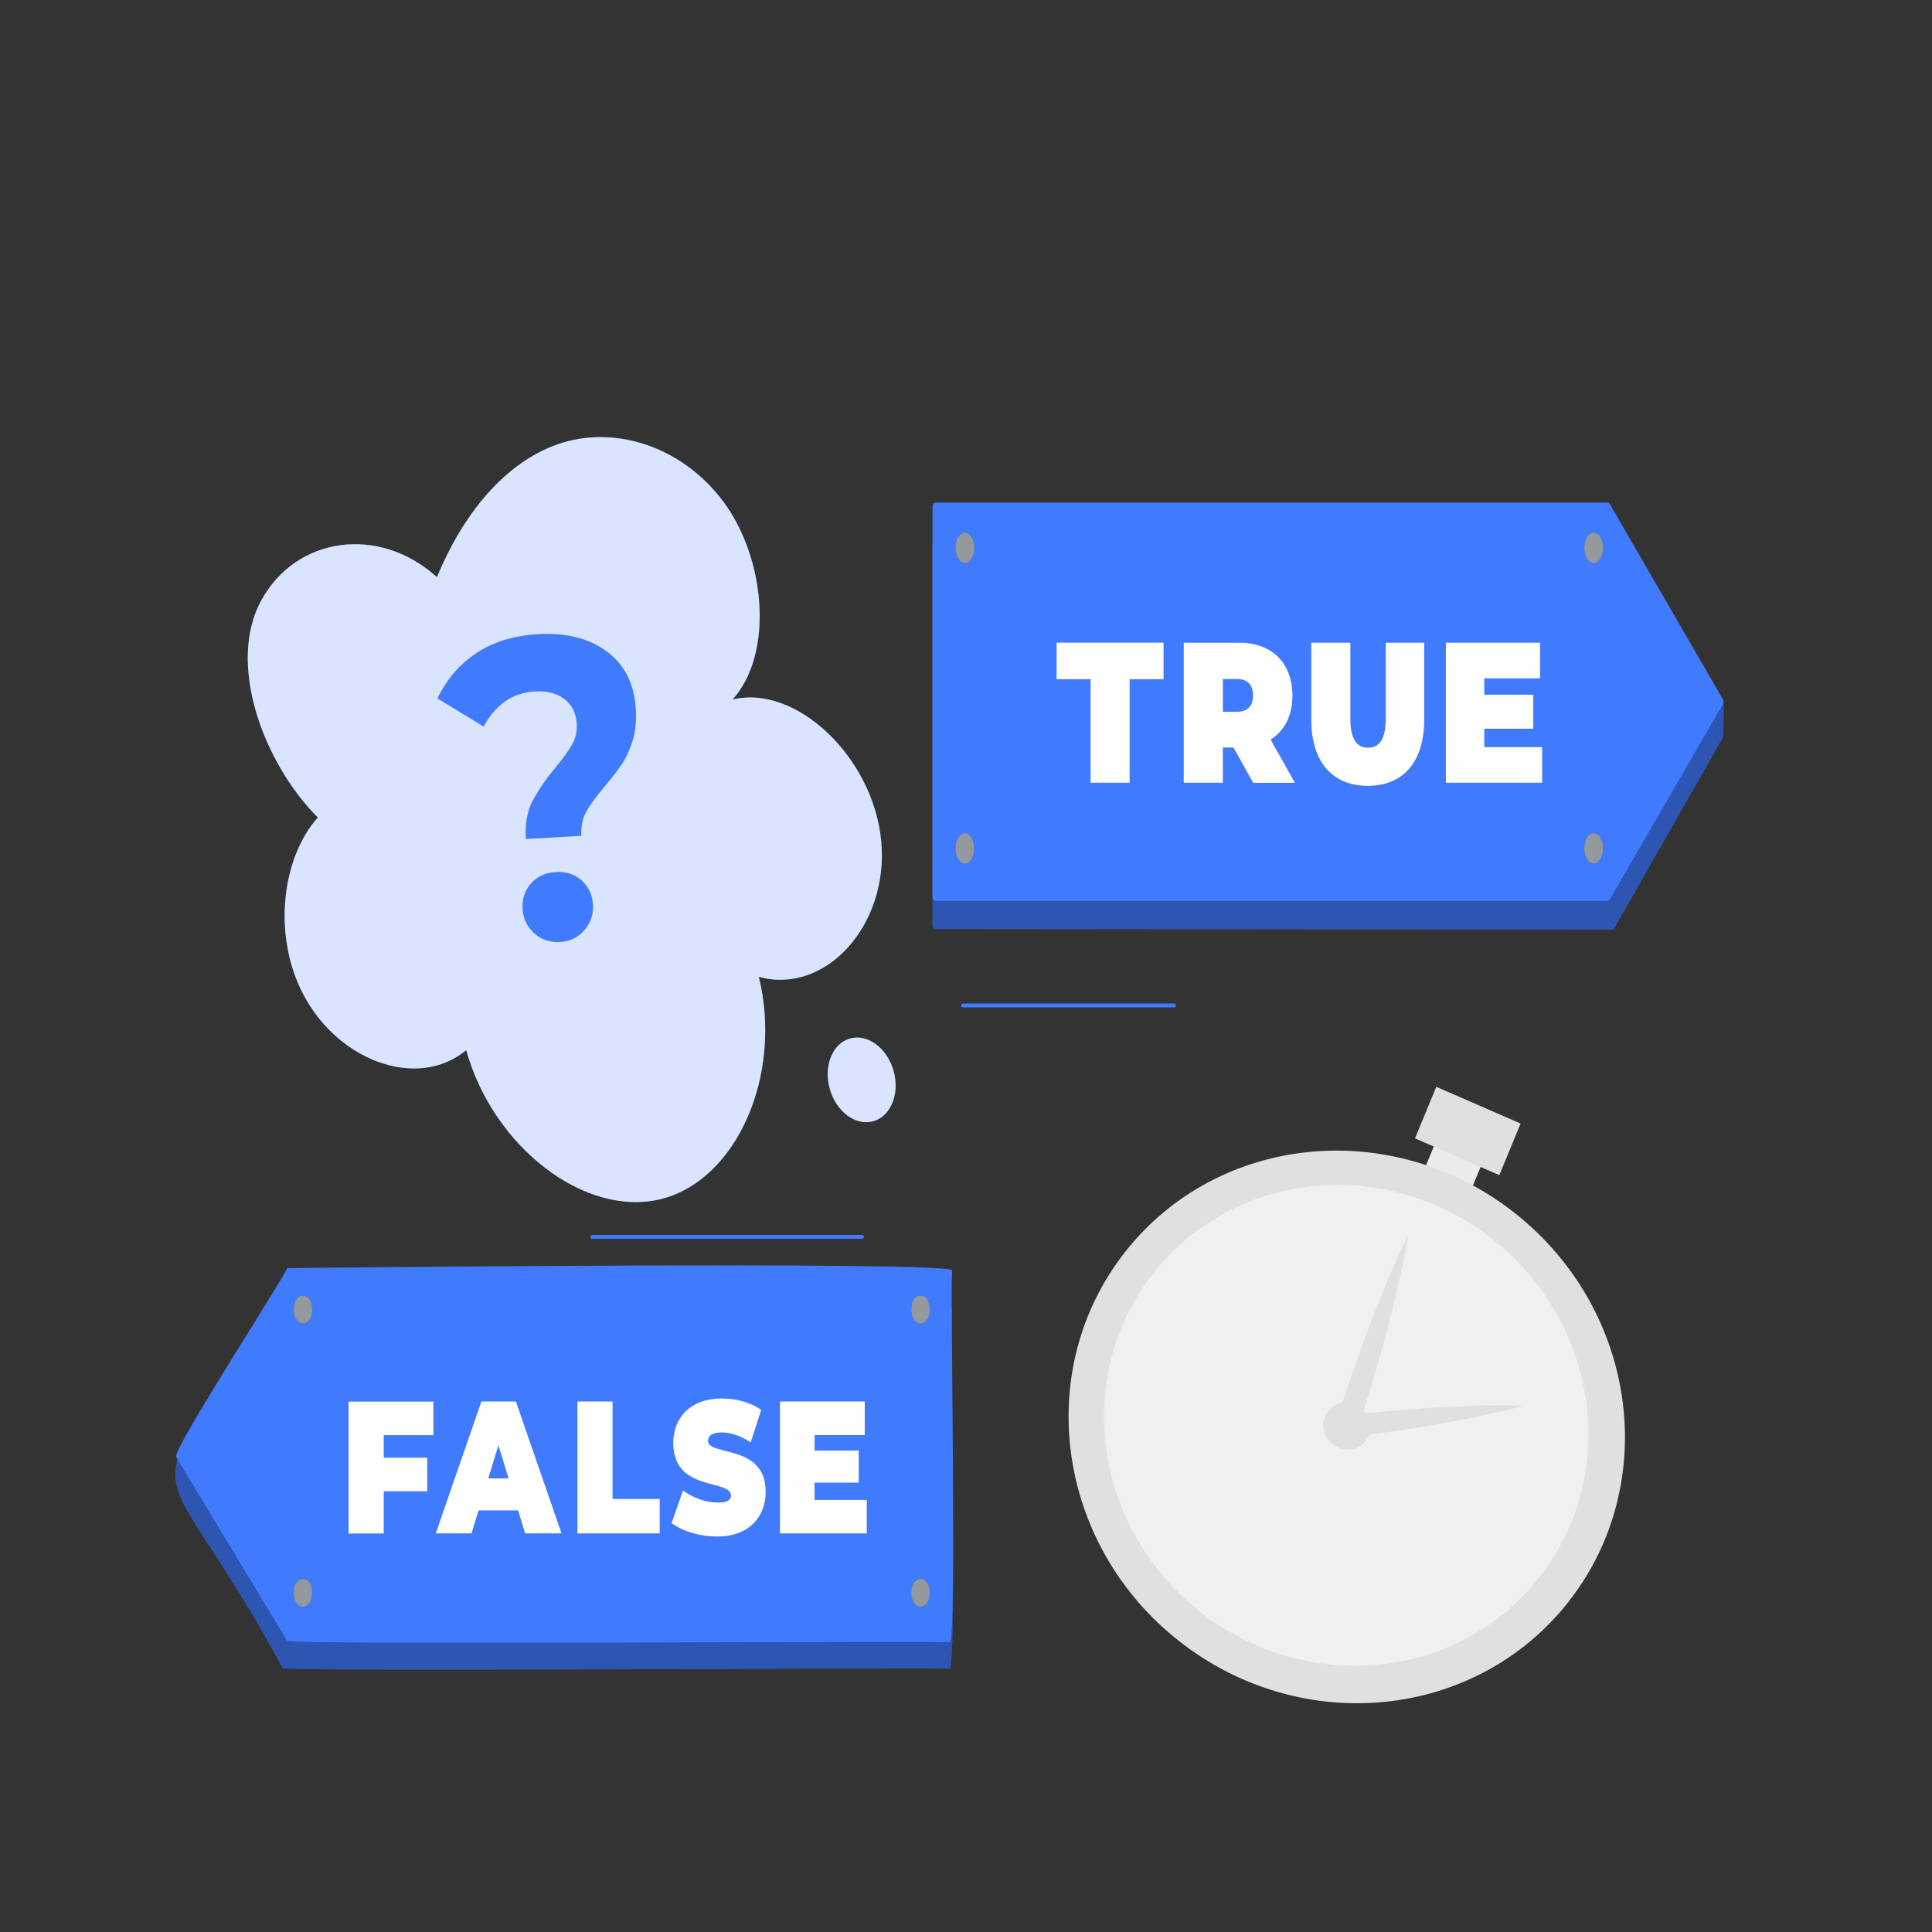 <?xml version="1.0"?>
<svg width="500" height="500" xmlns="http://www.w3.org/2000/svg" xmlns:svg="http://www.w3.org/2000/svg" enable-background="new 0 0 500 500" version="1.1" xml:space="preserve">
 <rect width="100%" height="100%" fill="#333333" stroke="none"/>
 <g class="layer">
  <title>Layer 1</title>
  <g id="svg_1">
   <g display="none" id="Background_simple">
    <g display="inline" id="svg_228">
     <path d="m184.11,88.66c-19.29,2.55 -37.87,7.98 -54.37,16.49c-19.43,10.04 -39.29,25.67 -33.42,46.11c10.83,37.75 62.77,38.44 52.4,63.82c-11.75,28.75 -3.87,62.47 48.85,71.85c100.12,17.81 221.16,-86.4 187.16,-143.67c-21.16,-35.65 -98.24,-68.12 -200.62,-54.59z" fill="#407BFF" id="svg_229"/>
     <path d="m184.11,88.66c-19.29,2.55 -37.87,7.98 -54.37,16.49c-19.43,10.04 -39.29,25.67 -33.42,46.11c10.83,37.75 62.77,38.44 52.4,63.82c-11.75,28.75 -3.87,62.47 48.85,71.85c100.12,17.81 221.16,-86.4 187.16,-143.67c-21.16,-35.65 -98.24,-68.12 -200.62,-54.59z" fill="#FFFFFF" id="svg_230" opacity="0.9"/>
    </g>
   </g>
   <g id="Speech_Bubble" transform="matrix(0.893 -0.053 0.053 0.894 43.636 61.231)">
    <g id="svg_309">
     <g id="svg_310" transform="rotate(-12.278 105.151 178.939)">
      <path d="m161.31,154.65c15.04,-9.35 20.4,-36.42 12.99,-55.77c-7.45,-19.32 -25.01,-30.01 -41.65,-28.96c-16.64,1.08 -32.17,12.41 -44.04,27.54c-11.9,-18.96 -35.91,-22.41 -50.74,-7.27c-14.56,14.85 -12.13,45.34 -1.19,64.84c-12.81,8.13 -21.33,27.96 -18.2,46.29c3.85,22.59 24.49,37.56 41.36,30.01c-0.03,29.26 20.13,56.01 42.69,56.66c22.53,0.62 43.58,-24.97 44.53,-54.19c17.2,10.35 40.38,-4.29 44.7,-28.23c4.32,-23.93 -11.46,-50.36 -30.42,-50.96l-0.03,0.03l0.01,0l-0.01,0.01z" fill="#407BFF" id="svg_311"/>
     </g>
     <path d="m195.3,255.12c0,6.84 -4.29,12.41 -9.6,12.41c-5.28,0 -9.57,-5.53 -9.57,-12.41c0,-6.84 4.29,-12.41 9.57,-12.41c5.3,0 9.6,5.57 9.6,12.41z" fill="#407BFF" id="svg_312" transform="rotate(-12.278 185.719 255.122)"/>
     <g id="svg_313" opacity="0.8" transform="rotate(-12.278 105.151 178.939)">
      <path d="m161.31,154.65c15.04,-9.35 20.4,-36.42 12.99,-55.77c-7.45,-19.32 -25.01,-30.01 -41.65,-28.96c-16.64,1.08 -32.17,12.41 -44.04,27.54c-11.9,-18.96 -35.91,-22.41 -50.74,-7.27c-14.56,14.85 -12.13,45.34 -1.19,64.84c-12.81,8.13 -21.33,27.96 -18.2,46.29c3.85,22.59 24.49,37.56 41.36,30.01c-0.03,29.26 20.13,56.01 42.69,56.66c22.53,0.62 43.58,-24.97 44.53,-54.19c17.2,10.35 40.38,-4.29 44.7,-28.23c4.32,-23.93 -11.46,-50.36 -30.42,-50.96l-0.03,0.03l0.01,0l-0.01,0.01z" fill="#FFFFFF" id="svg_314"/>
     </g>
     <path d="m195.3,255.12c0,6.84 -4.29,12.41 -9.6,12.41c-5.28,0 -9.57,-5.53 -9.57,-12.41c0,-6.84 4.29,-12.41 9.57,-12.41c5.3,0 9.6,5.57 9.6,12.41z" fill="#FFFFFF" id="svg_315" opacity="0.8" transform="rotate(-12.278 185.719 255.122)"/>
     <g id="svg_316" transform="rotate(0.077 98.254 165.6)">
      <path d="m95.4,169.15c1.66,-2.86 4.07,-6.01 7.27,-9.42c2.36,-2.52 4.06,-4.64 5.17,-6.36c1.1,-1.7 1.65,-3.67 1.65,-5.84c0,-3.1 -1.03,-5.55 -3.14,-7.36s-4.88,-2.69 -8.37,-2.69c-3.33,0 -6.3,0.82 -8.88,2.45c-2.58,1.62 -4.76,3.91 -6.53,6.84l-12.88,-8.91c2.99,-5.38 6.98,-9.5 12.07,-12.46c5.05,-2.93 11.06,-4.39 18.03,-4.39c8.18,0 14.72,2.05 19.63,6.15c4.91,4.1 7.38,9.78 7.38,17.1c0,3.41 -0.45,6.43 -1.44,9.03c-0.96,2.57 -2.13,4.8 -3.5,6.6c-1.37,1.8 -3.16,3.87 -5.38,6.21c-2.62,2.76 -4.54,5.08 -5.72,6.97c-1.21,1.91 -1.81,4.19 -1.81,6.84l-16.08,0c0,-4.33 0.84,-7.95 2.51,-10.77l0,0.02l0.01,0l0.01,-0.01zm-1.73,38.06c-1.93,-2 -2.91,-4.41 -2.91,-7.28c0,-2.83 0.96,-5.22 2.85,-7.14c1.93,-1.91 4.36,-2.86 7.35,-2.86c2.96,0 5.39,0.94 7.33,2.86c1.93,1.91 2.87,4.31 2.87,7.14c0,2.86 -0.97,5.28 -2.92,7.28c-1.95,1.97 -4.36,2.98 -7.27,2.98c-2.91,0 -5.34,-1 -7.3,-2.98z" fill="#407BFF" id="svg_317"/>
     </g>
    </g>
   </g>
   <g id="svg_431">
    <g id="svg_432">
     <g id="svg_433"/>
     <g id="svg_437">
      <path d="m245.74,431.87c-0.63,-0.39 -172.13,0.86 -172.57,-0.17c-33.48,-61.96 -40.88,-37.65 1.14,-93.99c1.27,0 171.36,-1.87 172.13,0.57c-0.72,0.95 1.33,94.05 -0.71,93.58l0.01,0z" fill="#407BFF" id="svg_438"/>
      <path d="m245.74,431.87c-0.63,-0.39 -172.13,0.86 -172.57,-0.17c-33.48,-61.96 -40.88,-37.65 1.14,-93.99c1.27,0 171.36,-1.87 172.13,0.57c-0.72,0.95 1.33,94.05 -0.71,93.58l0.01,0z" id="svg_439" opacity="0.3"/>
      <path d="m245.74,425c-0.66,-0.4 -170.96,0.72 -171.42,-0.35c0,0 -28.75,-47.63 -28.75,-47.63c-1.12,-1.52 28.72,-47.67 28.75,-48.82c1.2,-0.05 171.45,-1.91 172.13,0.57c-0.66,0.93 1.3,96.69 -0.71,96.22z" fill="#407BFF" id="svg_440"/>
      <g id="svg_441">
       <g id="svg_442">
        <path d="m235.84,338.89c-0.04,4.81 4.82,4.81 4.77,0c0.04,-4.81 -4.82,-4.81 -4.77,0z" fill="#263238" id="svg_443"/>
        <path d="m235.84,338.89c-0.04,4.81 4.82,4.81 4.77,0c0.04,-4.81 -4.82,-4.81 -4.77,0z" enable-background="new" fill="#FFFFFF" id="svg_444" opacity="0.5"/>
       </g>
       <g id="svg_445">
        <path d="m235.84,412.21c-0.04,4.81 4.82,4.81 4.77,0c0.04,-4.81 -4.82,-4.81 -4.77,0z" fill="#263238" id="svg_446"/>
        <path d="m235.84,412.21c-0.04,4.81 4.82,4.81 4.77,0c0.04,-4.81 -4.82,-4.81 -4.77,0z" enable-background="new" fill="#FFFFFF" id="svg_447" opacity="0.5"/>
       </g>
      </g>
      <g id="svg_448">
       <g id="svg_449">
        <path d="m76.02,338.89c-0.04,4.81 4.82,4.81 4.77,0c0.04,-4.81 -4.82,-4.81 -4.77,0z" fill="#263238" id="svg_450"/>
        <path d="m76.02,338.89c-0.04,4.81 4.82,4.81 4.77,0c0.04,-4.81 -4.82,-4.81 -4.77,0z" enable-background="new" fill="#FFFFFF" id="svg_451" opacity="0.5"/>
       </g>
       <g id="svg_452">
        <path d="m76.02,412.21c-0.04,4.81 4.82,4.81 4.77,0c0.04,-4.81 -4.82,-4.81 -4.77,0z" fill="#263238" id="svg_453"/>
        <path d="m76.02,412.21c-0.04,4.81 4.82,4.81 4.77,0c0.04,-4.81 -4.82,-4.81 -4.77,0z" enable-background="new" fill="#FFFFFF" id="svg_454" opacity="0.5"/>
       </g>
      </g>
     </g>
     <g id="svg_455">
      <path d="m99.31,371.39l0,5.86l11.26,0l0,8.69l-11.26,0l0,10.93l-9.1,0l0,-34.14l21.94,0l0,8.69l-12.85,0l0.01,-0.01l0,-0.01z" fill="#FFFFFF" id="svg_456"/>
      <path d="m134.11,390.89l-10.26,0l-1.82,5.95l-9.25,0l11.81,-34.14l8.92,0l11.81,34.14l-9.42,0l-1.81,-5.95l0.01,0zm-2.49,-8.28l-2.63,-8.59l-2.62,8.59l5.25,0z" fill="#FFFFFF" id="svg_457"/>
      <path d="m149.43,362.71l9.1,0l0,25.22l12.2,0l0,8.92l-21.28,0l0,-34.14l-0.01,0l-0.01,0z" fill="#FFFFFF" id="svg_458"/>
      <path d="m173.84,394.13l2.92,-8.39c2.54,1.91 5.94,3.12 8.91,3.12c2.58,0 3.5,-0.66 3.5,-1.85c0,-4.28 -14.93,-0.83 -14.93,-13.56c0,-6.33 4.22,-11.52 12.59,-11.52c3.64,0 7.38,0.98 10.17,2.97l-2.73,8.36c-2.66,-1.71 -5.17,-2.55 -7.53,-2.55c-2.65,0 -3.51,0.98 -3.51,2.17c0,4.09 14.93,0.66 14.93,13.25c0,6.26 -4.19,11.52 -12.59,11.52c-4.51,0 -9.06,-1.4 -11.76,-3.49l-0.01,-0.01l0.01,0l0.01,0z" fill="#FFFFFF" id="svg_459"/>
      <path d="m224.32,388.16l0,8.69l-22.46,0l0,-34.14l21.94,0l0,8.69l-12.99,0l0,4l11.42,0l0,8.3l-11.42,0l0,4.48l13.51,0l0,-0.01l0,-0.01z" fill="#FFFFFF" id="svg_460"/>
     </g>
     <path d="m153.28,320.1c23.27,0 46.54,0 69.81,0" fill="none" id="svg_464" stroke="#407BFF" stroke-linecap="round" stroke-linejoin="round" stroke-miterlimit="10"/>
    </g>
   </g>
   <g id="svg_397">
    <g id="svg_398">
     <g id="svg_403">
      <path d="m242.08,240.42l175.13,0.17c0.21,0 0.42,-0.13 0.56,-0.36l28.1,-49.34c0.21,-0.36 0.3,-9.26 0.1,-9.61l-29.35,-40.76c-0.13,-0.22 -0.35,-0.36 -0.56,-0.36l-173.98,0c-0.4,0 -0.74,0.43 -0.74,0.96l0,98.29c0,0.56 0.32,0.99 0.74,0.99l0,0.01l0,0.01z" fill="#407BFF" id="svg_404"/>
      <path d="m242.08,240.42l175.13,0.17c0.21,0 0.42,-0.13 0.56,-0.36l28.1,-49.34c0.21,-0.36 0.3,-9.26 0.1,-9.61l-29.35,-40.76c-0.13,-0.22 -0.35,-0.36 -0.56,-0.36l-173.98,0c-0.4,0 -0.74,0.43 -0.74,0.96l0,98.29c0,0.56 0.32,0.99 0.74,0.99l0,0.01l0,0.01z" id="svg_405" opacity="0.3"/>
      <path d="m242.08,233.13l173.98,0c0.21,0 0.42,-0.15 0.56,-0.38l29.26,-50.52c0.21,-0.38 0.21,-0.9 0,-1.26l-29.26,-50.52c-0.13,-0.25 -0.35,-0.38 -0.56,-0.38l-173.98,0c-0.4,0 -0.74,0.46 -0.74,0.99l0,101.06c0,0.56 0.32,1 0.74,1z" fill="#407BFF" id="svg_406"/>
      <g id="svg_407">
       <g id="svg_408">
        <path d="m252.15,141.78c0,2.18 -1.09,3.93 -2.44,3.93s-2.44,-1.76 -2.44,-3.93s1.09,-3.93 2.44,-3.93s2.44,1.76 2.44,3.93z" fill="#263238" id="svg_409"/>
        <path d="m252.15,141.78c0,2.18 -1.09,3.93 -2.44,3.93s-2.44,-1.76 -2.44,-3.93s1.09,-3.93 2.44,-3.93s2.44,1.76 2.44,3.93z" enable-background="new" fill="#FFFFFF" id="svg_410" opacity="0.5"/>
       </g>
       <g id="svg_411">
        <path d="m252.15,219.56c0,2.18 -1.09,3.93 -2.44,3.93s-2.44,-1.76 -2.44,-3.93s1.09,-3.93 2.44,-3.93s2.44,1.76 2.44,3.93z" fill="#263238" id="svg_412"/>
        <path d="m252.15,219.56c0,2.18 -1.09,3.93 -2.44,3.93s-2.44,-1.76 -2.44,-3.93s1.09,-3.93 2.44,-3.93s2.44,1.76 2.44,3.93z" enable-background="new" fill="#FFFFFF" id="svg_413" opacity="0.5"/>
       </g>
      </g>
      <g id="svg_414">
       <g id="svg_415">
        <path d="m414.88,141.78c0,2.18 -1.09,3.93 -2.44,3.93c-1.35,0 -2.44,-1.76 -2.44,-3.93s1.09,-3.93 2.44,-3.93c1.35,0 2.44,1.76 2.44,3.93z" fill="#263238" id="svg_416"/>
        <path d="m414.88,141.78c0,2.18 -1.09,3.93 -2.44,3.93c-1.35,0 -2.44,-1.76 -2.44,-3.93s1.09,-3.93 2.44,-3.93c1.35,0 2.44,1.76 2.44,3.93z" enable-background="new" fill="#FFFFFF" id="svg_417" opacity="0.5"/>
       </g>
       <g id="svg_418">
        <path d="m414.88,219.56c0,2.18 -1.09,3.93 -2.44,3.93c-1.35,0 -2.44,-1.76 -2.44,-3.93s1.09,-3.93 2.44,-3.93c1.35,0 2.44,1.76 2.44,3.93z" fill="#263238" id="svg_419"/>
        <path d="m414.88,219.56c0,2.18 -1.09,3.93 -2.44,3.93c-1.35,0 -2.44,-1.76 -2.44,-3.93s1.09,-3.93 2.44,-3.93c1.35,0 2.44,1.76 2.44,3.93z" enable-background="new" fill="#FFFFFF" id="svg_420" opacity="0.5"/>
       </g>
      </g>
      <g id="svg_421">
       <path d="m282.22,175.78l-8.77,0l0,-9.46l27.68,0l0,9.46l-8.78,0l0,26.78l-10.11,0l0,-26.78l-0.01,0l-0.01,0z" fill="#FFFFFF" id="svg_422"/>
       <path d="m319.21,193.45l-2.74,0l0,9.12l-10.11,0l0,-36.23l14.44,0c8.35,0 13.68,5.27 13.68,13.66c0,5.22 -2.07,9.15 -5.65,11.4l6.29,11.18l-10.8,0l-5.09,-9.12l-0.01,0l-0.01,0zm0.96,-17.71l-3.69,0l0,8.47l3.69,0c2.77,0 4.12,-1.59 4.12,-4.24s-1.34,-4.24 -4.12,-4.24z" fill="#FFFFFF" id="svg_423"/>
       <path d="m339.36,186.24l0,-19.91l10.11,0l0,19.56c0,5.55 1.74,7.62 4.59,7.62c2.82,0 4.58,-2.07 4.58,-7.62l0,-19.56l9.94,0l0,19.91c0,10.87 -5.4,17.13 -14.6,17.13c-9.22,0 -14.62,-6.26 -14.62,-17.13z" fill="#FFFFFF" id="svg_424"/>
       <path d="m399.11,193.35l0,9.21l-24.92,0l0,-36.23l24.38,0l0,9.21l-14.44,0l0,4.24l12.68,0l0,8.81l-12.68,0l0,4.75l14.98,0l0,0.02l0,0.01z" fill="#FFFFFF" id="svg_425"/>
      </g>
     </g>
     <path d="m249.26,260.21c18.2,0 36.38,0 54.57,0" fill="none" id="svg_430" stroke="#407BFF" stroke-linecap="round" stroke-linejoin="round" stroke-miterlimit="10"/>
    </g>
   </g>
   <g id="svg_510" transform="matrix(0.711 0.543 -0.542 0.712 323.195 -79.853)">
    <rect fill="#EBEBEB" height="8.31" id="svg_511" transform="matrix(1.727 -0.424 0.442 1.664 -370.902 -228.062)" width="8.31" x="286.82" y="389.44"/>
    <ellipse cx="-35.14" cy="369.82" fill="#E0E0E0" id="svg_512" rx="45.81" ry="45.81" transform="matrix(0.026 -1.717 1.783 0.028 -331.844 311.022)"/>
    <ellipse cx="174.31" cy="467.56" fill="#F0F0F0" id="svg_513" rx="39.88" ry="39.88" transform="matrix(1.343 -1.128 1.172 1.295 -455.84 -27.418)"/>
    <rect fill="#E0E0E0" height="9.37" id="svg_514" transform="matrix(1.727 -0.424 0.442 1.664 -368.108 -229.019)" width="14.97" x="281.83" y="382.41"/>
    <path d="m333.22,379.89c0.96,3.58 -1.28,7.2 -5,8.1c-3.71,0.92 -7.48,-1.24 -8.42,-4.81c-0.96,-3.56 1.28,-7.2 5,-8.1c3.69,-0.91 7.48,1.24 8.42,4.81z" fill="#E0E0E0" id="svg_515"/>
    <path d="m307.2,326.92c2.33,4.29 4.36,8.73 6.41,13.14l2.94,6.65l2.81,6.71c1.88,4.47 3.62,8.98 5.32,13.52c1.7,4.54 3.36,9.05 4.92,13.62l-5.42,-1.21c3.12,-2.96 6.26,-5.9 9.44,-8.79c3.18,-2.89 6.42,-5.75 9.68,-8.55c3.25,-2.85 6.6,-5.58 9.95,-8.31c3.39,-2.7 6.8,-5.39 10.37,-7.89c-2.61,3.44 -5.4,6.71 -8.2,9.99c-2.83,3.23 -5.66,6.47 -8.61,9.59c-2.91,3.14 -5.87,6.29 -8.87,9.32c-3,3.08 -6.04,6.12 -9.13,9.12l-3.67,3.57l-1.73,-4.79c-1.65,-4.55 -3.21,-9.12 -4.72,-13.69c-1.52,-4.58 -2.99,-9.18 -4.34,-13.81l-2.02,-6.95l-1.89,-7.02c-1.16,-4.68 -2.36,-9.39 -3.24,-14.16l0,-0.04l-0.01,0.01l0.01,-0.03z" fill="#E0E0E0" id="svg_516"/>
   </g>
  </g>
 </g>
</svg>